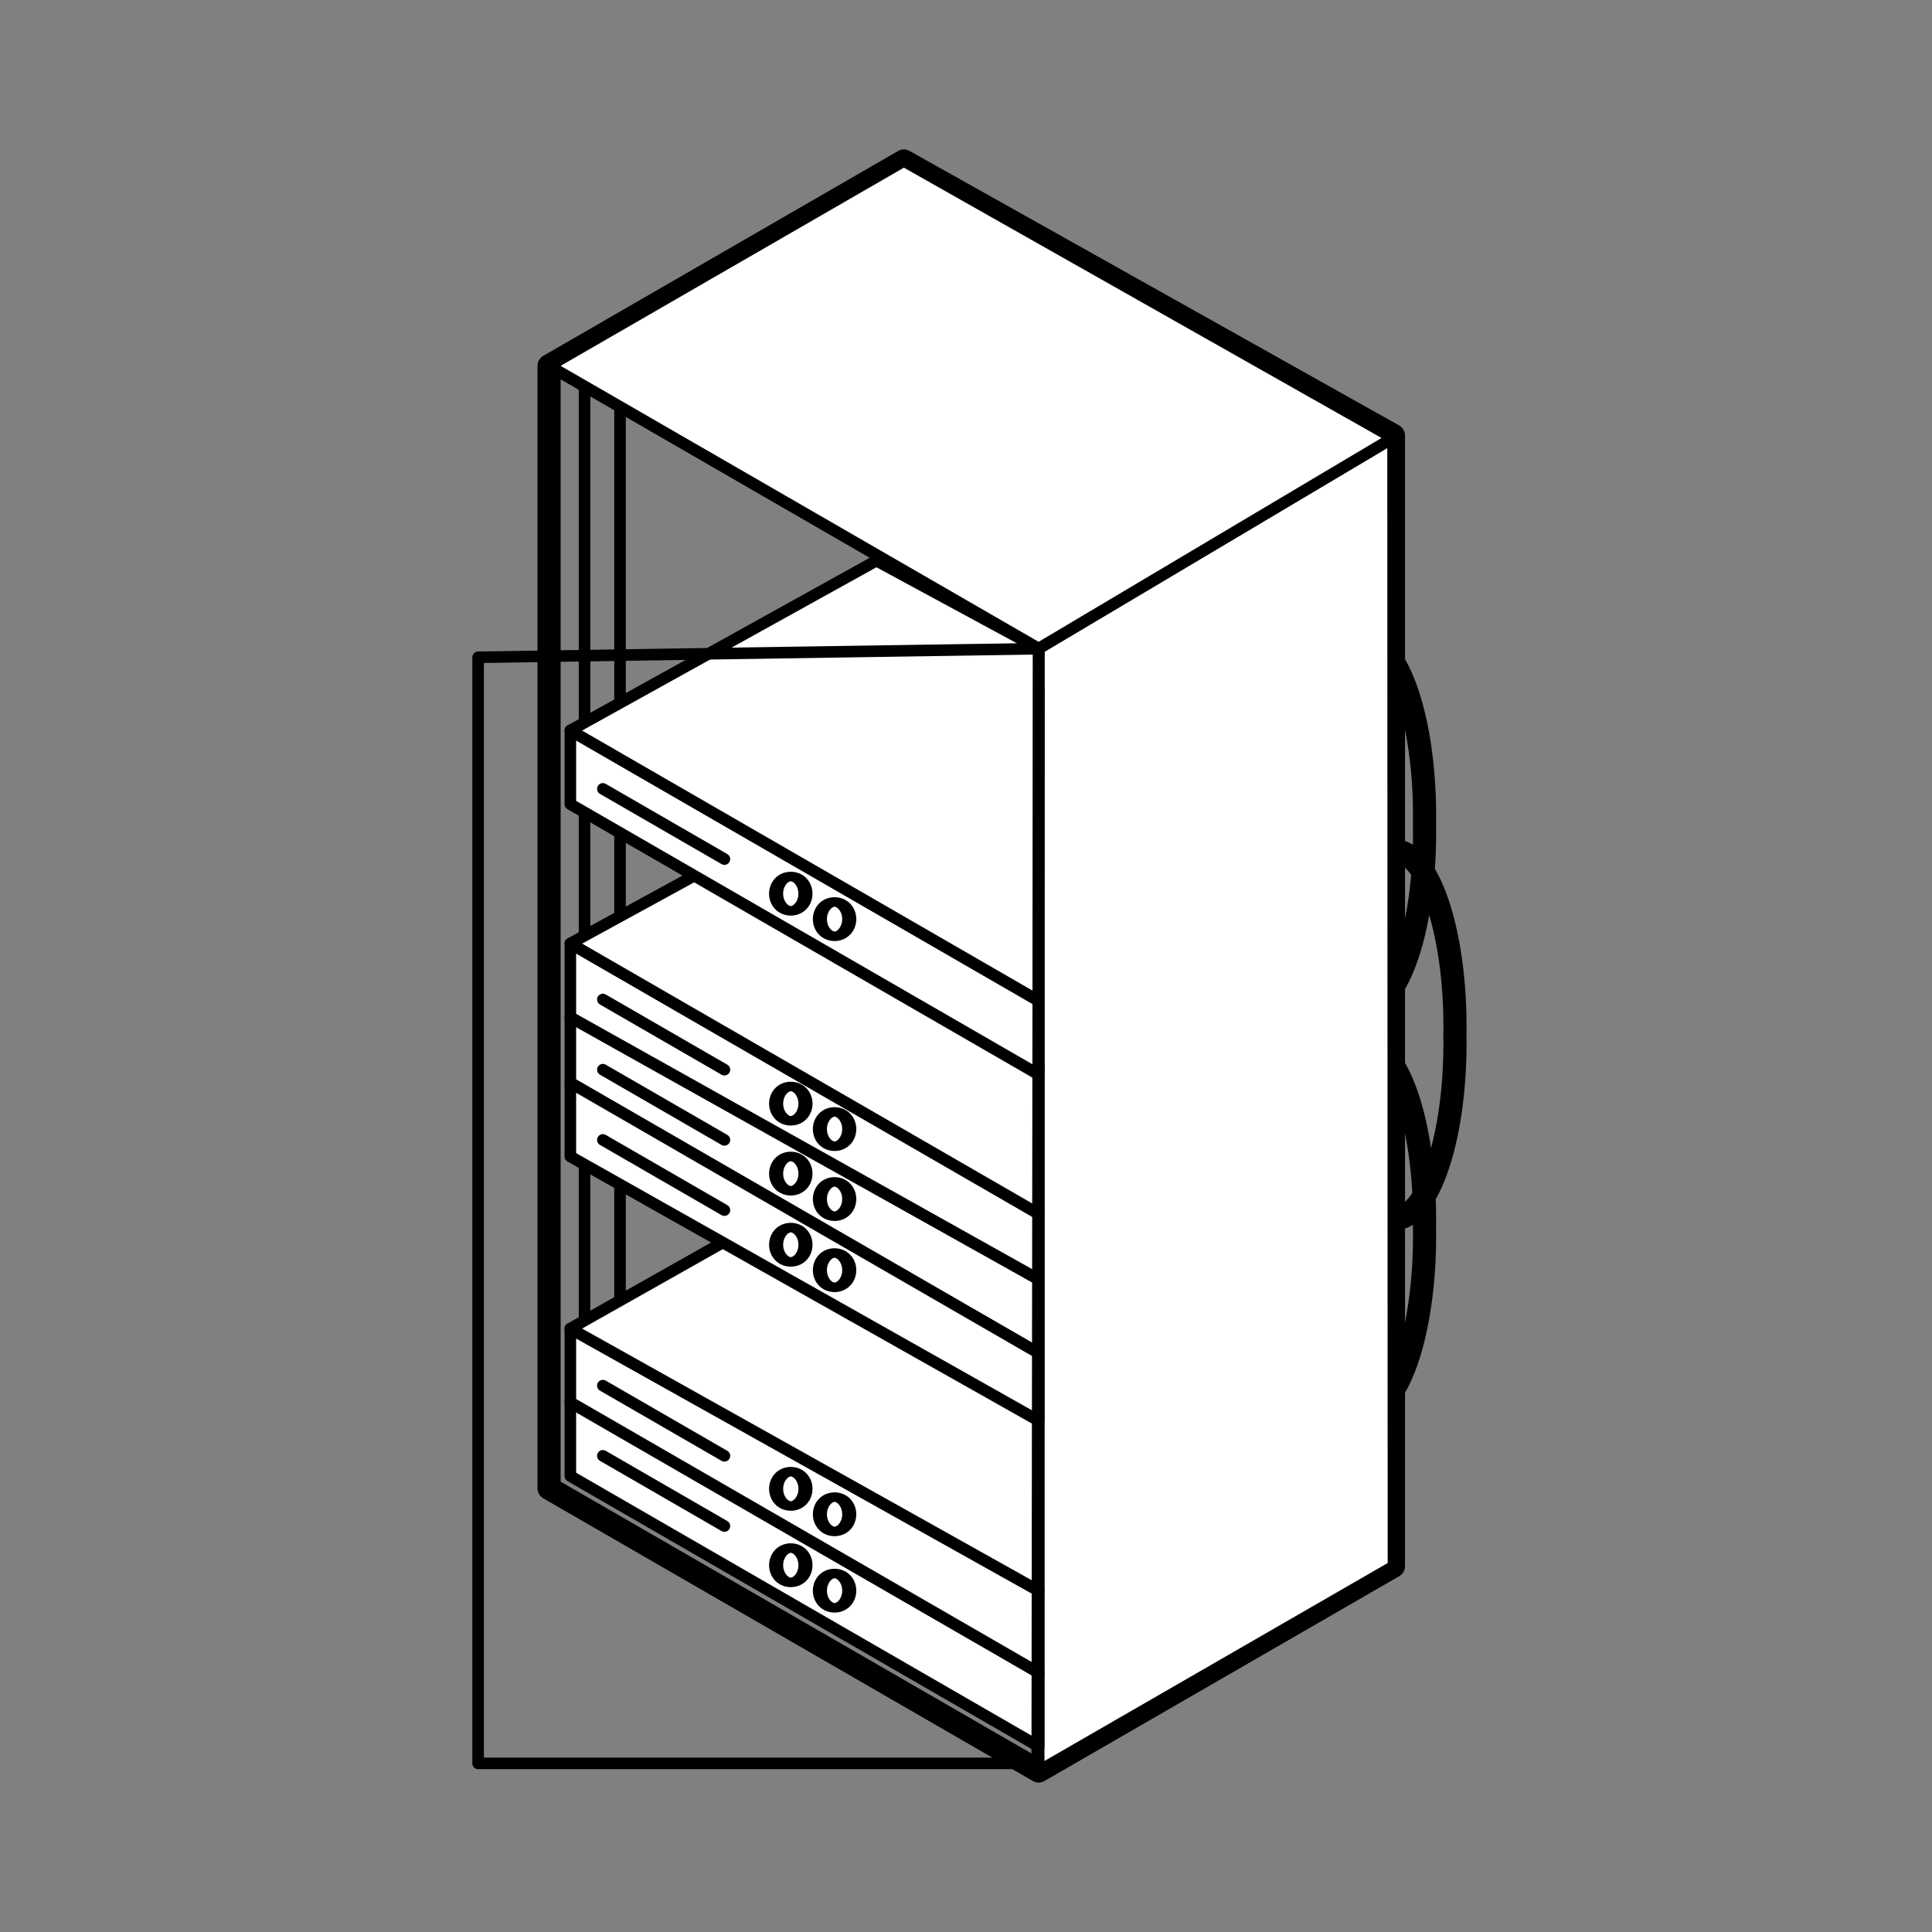 <svg:svg xmlns:dc="http://purl.org/dc/elements/1.1/" xmlns:ns1="http://sodipodi.sourceforge.net/DTD/sodipodi-0.dtd" xmlns:ns2="http://www.inkscape.org/namespaces/inkscape" xmlns:ns4="http://creativecommons.org/ns#" xmlns:rdf="http://www.w3.org/1999/02/22-rdf-syntax-ns#" xmlns:svg="http://www.w3.org/2000/svg" height="835.515" id="svg2" version="1.0" viewBox="-204.265 -64.633 835.515 835.515" width="835.515" ns1:docname="servers-outline.svg" ns1:version="0.32" ns2:export-filename="I:\Documents and Settings\Eric\Bureau\servers.png" ns2:export-xdpi="16.311277" ns2:export-ydpi="16.311277" ns2:output_extension="org.inkscape.output.svg.inkscape" ns2:version="0.45+devel+devel">
  <svg:rect x="-204.265" y="-64.633" width="835.515" height="835.515" fill="#808080" stroke="none"/>
  <ns1:namedview bordercolor="#666666" borderopacity="1.0" gridtolerance="10" id="base" pagecolor="#ffffff" showgrid="true" showguides="true" ns2:current-layer="layer1" ns2:cx="-955.34784" ns2:cy="289.61768" ns2:document-units="px" ns2:guide-bbox="true" ns2:object-nodes="false" ns2:pageopacity="0.0" ns2:pageshadow="2" ns2:snap-global="false" ns2:window-height="968" ns2:window-width="1280" ns2:window-x="-4" ns2:window-y="-4" ns2:zoom="0.19504736">
    <ns2:grid enabled="true" id="grid2388" type="axonomgrid" units="mm" visible="true" />
  </ns1:namedview>
  <svg:g id="layer1" transform="translate(-304.36 -.315)" ns2:groupmode="layer" ns2:label="Calque 1">
    <svg:path d="m490.98 5.315l-153.43 88.583v485.43l211.73 122.24 153.43-88.58v-488.97l-211.73-118.71z" id="path3284" style="stroke-linejoin:round;stroke:#000000;stroke-linecap:round;stroke-width:10;fill:none" />
    <svg:path d="m337.55 579.33l211.73 122.24v-485.43l-211.73-122.24v485.43z" id="path3232" style="stroke-linejoin:round;stroke:#000000;stroke-linecap:round;stroke-width:5;fill:none" ns1:nodetypes="ccccc" />
    <svg:path d="m1472.9 609.45a30.686 88.583 0 1 1 -61.3 0 30.686 88.583 0 1 1 61.3 0z" id="path3266" style="stroke-linejoin:round;stroke:#000000;stroke-linecap:round;stroke-width:11.672;fill:none" transform="matrix(.857 0 0 .857 -546.14 -230.21)" ns1:cx="1442.2391" ns1:cy="609.44879" ns1:rx="30.68594" ns1:ry="88.58268" ns1:type="arc" />
    <svg:path d="m1472.9 609.45a30.686 88.583 0 1 1 -61.3 0 30.686 88.583 0 1 1 61.3 0z" id="path3270" style="stroke-linejoin:round;stroke:#000000;stroke-linecap:round;stroke-width:11.672;fill:none" transform="matrix(.857 0 0 .857 -546.14 -55.627)" ns1:cx="1442.2391" ns1:cy="609.44879" ns1:rx="30.68594" ns1:ry="88.58268" ns1:type="arc" />
    <svg:path d="m1472.9 609.45a30.686 88.583 0 1 1 -61.3 0 30.686 88.583 0 1 1 61.3 0z" id="path3268" style="stroke-linejoin:round;stroke:#000000;stroke-linecap:round;stroke-width:11.672;fill:none" transform="matrix(.857 0 0 .857 -532.99 -139.12)" ns1:cx="1442.2391" ns1:cy="609.44879" ns1:rx="30.68594" ns1:ry="88.58268" ns1:type="arc" />
    <svg:path d="m702.54 125.03l0.17 488.05-153.43 88.49v-485.43l153.26-91.11z" id="path3234" style="stroke-linejoin:round;fill-rule:evenodd;stroke:#000000;stroke-linecap:round;stroke-width:5;fill:#ffffff" ns1:nodetypes="ccccc" />
    <svg:path d="m352.89 573.36l15.34-1.12v-464.17l-15.34-8.857v474.15z" id="path3240" style="stroke-linejoin:round;stroke:#000000;stroke-linecap:round;stroke-width:5;fill:none" ns1:nodetypes="ccccc" />
    <svg:path d="m346.75 574.02l202.53 116.92v-31.88l-202.53-116.93v31.89z" id="path3244" style="stroke-linejoin:round;fill-rule:evenodd;stroke:#000000;stroke-linecap:round;stroke-width:5;fill:#ffffff" ns1:nodetypes="ccccc" />
    <svg:path d="m346.75 542.13l202.53 116.93v-35.44l-202.53-113.38v31.89z" id="path3246" style="stroke-linejoin:round;fill-rule:evenodd;stroke:#000000;stroke-linecap:round;stroke-width:5;fill:#ffffff" ns1:nodetypes="ccccc" />
    <svg:path d="m346.75 510.24l202.53-114.33v227.71l-202.53-113.38z" id="path3286" style="stroke-linejoin:round;fill-rule:evenodd;stroke:#000000;stroke-linecap:round;stroke-width:5;fill:#ffffff" ns1:nodetypes="cccc" />
    <svg:path d="m346.75 403.94l202.53 116.93v-31.89l-202.53-113.39v28.35z" id="path3260" style="stroke-linejoin:round;fill-rule:evenodd;stroke:#000000;stroke-linecap:round;stroke-width:5;fill:#ffffff" ns1:nodetypes="ccccc" />
    <svg:path d="m346.75 375.59l202.53 113.39v-28.35l-202.53-116.93v31.89z" id="path3252" style="stroke-linejoin:round;fill-rule:evenodd;stroke:#000000;stroke-linecap:round;stroke-width:5;fill:#ffffff" ns1:nodetypes="ccccc" />
    <svg:path d="m346.75 343.7l202.53-110.78v227.71l-202.53-116.93z" id="path3254" style="stroke-linejoin:round;fill-rule:evenodd;stroke:#000000;stroke-linecap:round;stroke-width:5;fill:#ffffff" ns1:nodetypes="cccc" />
    <svg:path d="m346.75 283.46l202.53 116.93v-31.89l-202.53-116.93v31.89z" id="path3256" style="stroke-linejoin:round;fill-rule:evenodd;stroke:#000000;stroke-linecap:round;stroke-width:5;fill:#ffffff" ns1:nodetypes="ccccc" />
    <svg:path d="m346.75 251.57l132.35-73.41 70.18 37.98v152.36l-202.53-116.93z" id="path3258" style="stroke-linejoin:round;fill-rule:evenodd;stroke:#000000;stroke-linecap:round;stroke-width:5;fill:#ffffff" ns1:nodetypes="ccccc" />
    <svg:path d="m337.55 93.898l153.43-88.583 211.56 119.72-153.26 91.1-211.73-122.24z" id="path3230" style="stroke-linejoin:round;fill-rule:evenodd;stroke:#000000;stroke-linecap:round;stroke-width:5;fill:#ffffff" ns1:nodetypes="ccccc" />
    <svg:path d="m346.75 435.83l202.53 114.26v-29.22l-202.53-116.93v31.89z" id="path3264" style="stroke-linejoin:round;fill-rule:evenodd;stroke:#000000;stroke-linecap:round;stroke-width:5;fill:#ffffff" ns1:nodetypes="ccccc" />
    <svg:path d="m360.8 276.84l52.58 30.36" id="path3272" style="stroke-linejoin:round;stroke:#000000;stroke-linecap:round;stroke-width:5;fill:none" ns1:nodetypes="cc" />
    <svg:path d="m360.8 367.92l52.58 30.36" id="path3274" style="stroke-linejoin:round;stroke:#000000;stroke-linecap:round;stroke-width:5;fill:none" ns1:nodetypes="cc" />
    <svg:path d="m360.8 398.28l52.58 30.37" id="path3276" style="stroke-linejoin:round;stroke:#000000;stroke-linecap:round;stroke-width:5;fill:none" ns1:nodetypes="cc" />
    <svg:path d="m360.8 428.65l52.58 30.36" id="path3278" style="stroke-linejoin:round;stroke:#000000;stroke-linecap:round;stroke-width:5;fill:none" ns1:nodetypes="cc" />
    <svg:path d="m360.8 534.91l52.58 30.36" id="path3280" style="stroke-linejoin:round;stroke:#000000;stroke-linecap:round;stroke-width:5;fill:none" ns1:nodetypes="cc" />
    <svg:path d="m360.8 565.27l52.58 30.37" id="path3282" style="stroke-linejoin:round;stroke:#000000;stroke-linecap:round;stroke-width:5;fill:none" ns1:nodetypes="cc" />
    <svg:g id="g3332" transform="translate(-647.47 -235.38)">
      <svg:g id="g3300">
        <svg:path d="m552.35 507.58a7.671 4.429 0 1 1 -15.35 0 7.671 4.429 0 1 1 15.35 0z" id="path3288" style="stroke-linejoin:round;stroke:#000000;stroke-linecap:round;stroke-width:4.254;fill:#ffffff" transform="matrix(0 -.966 1.431 0 363.2 1083.7)" ns1:cx="544.67542" ns1:cy="507.5787" ns1:rx="7.6714849" ns1:ry="4.4291339" ns1:type="arc" ns2:export-filename="I:\Documents and Settings\Eric\Bureau\techicons.png" ns2:export-xdpi="61.308788" ns2:export-ydpi="61.308788" />
        <svg:path d="m552.35 507.58a7.671 4.429 0 1 1 -15.35 0 7.671 4.429 0 1 1 15.35 0z" id="path3290" style="stroke-linejoin:round;stroke:#000000;stroke-linecap:round;stroke-width:4.254;fill:#ffffff" transform="matrix(0 -.966 1.431 0 382.14 1094.7)" ns1:cx="544.67542" ns1:cy="507.5787" ns1:rx="7.6714849" ns1:ry="4.4291339" ns1:type="arc" ns2:export-filename="I:\Documents and Settings\Eric\Bureau\techicons.png" ns2:export-xdpi="61.308788" ns2:export-ydpi="61.308788" />
      </svg:g>
    </svg:g>
    <svg:g id="g3296" transform="translate(-717.6 -209.48)">
      <svg:path d="m552.35 507.58a7.671 4.429 0 1 1 -15.35 0 7.671 4.429 0 1 1 15.35 0z" id="path3292" style="stroke-linejoin:round;stroke:#000000;stroke-linecap:round;stroke-width:4.254;fill:#ffffff" transform="matrix(0 -.966 1.431 0 433.34 1148.6)" ns1:cx="544.67542" ns1:cy="507.5787" ns1:rx="7.6714849" ns1:ry="4.4291339" ns1:type="arc" ns2:export-filename="I:\Documents and Settings\Eric\Bureau\techicons.png" ns2:export-xdpi="61.308788" ns2:export-ydpi="61.308788" />
      <svg:path d="m552.35 507.58a7.671 4.429 0 1 1 -15.35 0 7.671 4.429 0 1 1 15.35 0z" id="path3294" style="stroke-linejoin:round;stroke:#000000;stroke-linecap:round;stroke-width:4.254;fill:#ffffff" transform="matrix(0 -.966 1.431 0 452.27 1159.6)" ns1:cx="544.67542" ns1:cy="507.5787" ns1:rx="7.6714849" ns1:ry="4.4291339" ns1:type="arc" ns2:export-filename="I:\Documents and Settings\Eric\Bureau\techicons.png" ns2:export-xdpi="61.308788" ns2:export-ydpi="61.308788" />
    </svg:g>
    <svg:g id="g3308" transform="translate(-717.6 -179.22)">
      <svg:path d="m552.35 507.58a7.671 4.429 0 1 1 -15.35 0 7.671 4.429 0 1 1 15.35 0z" id="path3310" style="stroke-linejoin:round;stroke:#000000;stroke-linecap:round;stroke-width:4.254;fill:#ffffff" transform="matrix(0 -.966 1.431 0 433.34 1148.6)" ns1:cx="544.67542" ns1:cy="507.5787" ns1:rx="7.6714849" ns1:ry="4.4291339" ns1:type="arc" ns2:export-filename="I:\Documents and Settings\Eric\Bureau\techicons.png" ns2:export-xdpi="61.308788" ns2:export-ydpi="61.308788" />
      <svg:path d="m552.35 507.58a7.671 4.429 0 1 1 -15.35 0 7.671 4.429 0 1 1 15.35 0z" id="path3312" style="stroke-linejoin:round;stroke:#000000;stroke-linecap:round;stroke-width:4.254;fill:#ffffff" transform="matrix(0 -.966 1.431 0 452.27 1159.6)" ns1:cx="544.67542" ns1:cy="507.5787" ns1:rx="7.6714849" ns1:ry="4.4291339" ns1:type="arc" ns2:export-filename="I:\Documents and Settings\Eric\Bureau\techicons.png" ns2:export-xdpi="61.308788" ns2:export-ydpi="61.308788" />
    </svg:g>
    <svg:g id="g3314" transform="translate(-717.6 -148.46)">
      <svg:path d="m552.35 507.58a7.671 4.429 0 1 1 -15.35 0 7.671 4.429 0 1 1 15.35 0z" id="path3316" style="stroke-linejoin:round;stroke:#000000;stroke-linecap:round;stroke-width:4.254;fill:#ffffff" transform="matrix(0 -.966 1.431 0 433.34 1148.6)" ns1:cx="544.67542" ns1:cy="507.5787" ns1:rx="7.6714849" ns1:ry="4.4291339" ns1:type="arc" ns2:export-filename="I:\Documents and Settings\Eric\Bureau\techicons.png" ns2:export-xdpi="61.308788" ns2:export-ydpi="61.308788" />
      <svg:path d="m552.35 507.58a7.671 4.429 0 1 1 -15.35 0 7.671 4.429 0 1 1 15.35 0z" id="path3318" style="stroke-linejoin:round;stroke:#000000;stroke-linecap:round;stroke-width:4.254;fill:#ffffff" transform="matrix(0 -.966 1.431 0 452.27 1159.6)" ns1:cx="544.67542" ns1:cy="507.5787" ns1:rx="7.6714849" ns1:ry="4.4291339" ns1:type="arc" ns2:export-filename="I:\Documents and Settings\Eric\Bureau\techicons.png" ns2:export-xdpi="61.308788" ns2:export-ydpi="61.308788" />
    </svg:g>
    <svg:g id="g3320" transform="translate(-717.6 -42.896)">
      <svg:path d="m552.35 507.58a7.671 4.429 0 1 1 -15.35 0 7.671 4.429 0 1 1 15.35 0z" id="path3322" style="stroke-linejoin:round;stroke:#000000;stroke-linecap:round;stroke-width:4.254;fill:#ffffff" transform="matrix(0 -.966 1.431 0 433.34 1148.6)" ns1:cx="544.67542" ns1:cy="507.5787" ns1:rx="7.6714849" ns1:ry="4.4291339" ns1:type="arc" ns2:export-filename="I:\Documents and Settings\Eric\Bureau\techicons.png" ns2:export-xdpi="61.308788" ns2:export-ydpi="61.308788" />
      <svg:path d="m552.35 507.58a7.671 4.429 0 1 1 -15.35 0 7.671 4.429 0 1 1 15.35 0z" id="path3324" style="stroke-linejoin:round;stroke:#000000;stroke-linecap:round;stroke-width:4.254;fill:#ffffff" transform="matrix(0 -.966 1.431 0 452.27 1159.6)" ns1:cx="544.67542" ns1:cy="507.5787" ns1:rx="7.6714849" ns1:ry="4.4291339" ns1:type="arc" ns2:export-filename="I:\Documents and Settings\Eric\Bureau\techicons.png" ns2:export-xdpi="61.308788" ns2:export-ydpi="61.308788" />
    </svg:g>
    <svg:g id="g3326" transform="translate(-717.6 -9.861)">
      <svg:path d="m552.35 507.58a7.671 4.429 0 1 1 -15.35 0 7.671 4.429 0 1 1 15.35 0z" id="path3328" style="stroke-linejoin:round;stroke:#000000;stroke-linecap:round;stroke-width:4.254;fill:#ffffff" transform="matrix(0 -.966 1.431 0 433.34 1148.6)" ns1:cx="544.67542" ns1:cy="507.5787" ns1:rx="7.6714849" ns1:ry="4.4291339" ns1:type="arc" ns2:export-filename="I:\Documents and Settings\Eric\Bureau\techicons.png" ns2:export-xdpi="61.308788" ns2:export-ydpi="61.308788" />
      <svg:path d="m552.35 507.58a7.671 4.429 0 1 1 -15.35 0 7.671 4.429 0 1 1 15.35 0z" id="path3330" style="stroke-linejoin:round;stroke:#000000;stroke-linecap:round;stroke-width:4.254;fill:#ffffff" transform="matrix(0 -.966 1.431 0 452.27 1159.6)" ns1:cx="544.67542" ns1:cy="507.5787" ns1:rx="7.6714849" ns1:ry="4.4291339" ns1:type="arc" ns2:export-filename="I:\Documents and Settings\Eric\Bureau\techicons.png" ns2:export-xdpi="61.308788" ns2:export-ydpi="61.308788" />
    </svg:g>
    <svg:path d="m552.35 507.58a7.671 4.429 0 1 1 -15.35 0 7.671 4.429 0 1 1 15.35 0z" id="path3233" style="fill:none" transform="matrix(0 -2.498 3.701 0 -1436.7 1940.5)" ns1:cx="544.67542" ns1:cy="507.5787" ns1:rx="7.6714849" ns1:ry="4.4291339" ns1:type="arc" ns2:export-filename="I:\Documents and Settings\Eric\Bureau\techicons.png" ns2:export-xdpi="61.308788" ns2:export-ydpi="61.308788" />
    <svg:path d="m552.35 507.58a7.671 4.429 0 1 1 -15.35 0 7.671 4.429 0 1 1 15.35 0z" id="path3666" style="fill:none" transform="matrix(0 -2.498 3.701 0 -1436.7 1973.4)" ns1:cx="544.67542" ns1:cy="507.5787" ns1:rx="7.6714849" ns1:ry="4.4291339" ns1:type="arc" ns2:export-filename="I:\Documents and Settings\Eric\Bureau\techicons.png" ns2:export-xdpi="61.308788" ns2:export-ydpi="61.308788" />
    <svg:path d="m552.35 507.58a7.671 4.429 0 1 1 -15.35 0 7.671 4.429 0 1 1 15.35 0z" id="path3662" style="fill:none" transform="matrix(0 -2.498 3.701 0 -1417.9 1951.4)" ns1:cx="544.67542" ns1:cy="507.5787" ns1:rx="7.6714849" ns1:ry="4.4291339" ns1:type="arc" ns2:export-filename="I:\Documents and Settings\Eric\Bureau\techicons.png" ns2:export-xdpi="61.308788" ns2:export-ydpi="61.308788" />
    <svg:path d="m552.35 507.58a7.671 4.429 0 1 1 -15.35 0 7.671 4.429 0 1 1 15.35 0z" id="path3670" style="fill:none" transform="matrix(0 -2.498 3.701 0 -1417.8 1984.6)" ns1:cx="544.67542" ns1:cy="507.5787" ns1:rx="7.6714849" ns1:ry="4.4291339" ns1:type="arc" ns2:export-filename="I:\Documents and Settings\Eric\Bureau\techicons.png" ns2:export-xdpi="61.308788" ns2:export-ydpi="61.308788" />
    <svg:path d="m552.35 507.58a7.671 4.429 0 1 1 -15.35 0 7.671 4.429 0 1 1 15.35 0z" id="path3674" style="fill:none" transform="matrix(0 -2.498 3.701 0 -1417.8 1846.1)" ns1:cx="544.67542" ns1:cy="507.5787" ns1:rx="7.6714849" ns1:ry="4.4291339" ns1:type="arc" ns2:export-filename="I:\Documents and Settings\Eric\Bureau\techicons.png" ns2:export-xdpi="61.308788" ns2:export-ydpi="61.308788" />
    <svg:path d="m552.35 507.58a7.671 4.429 0 1 1 -15.35 0 7.671 4.429 0 1 1 15.35 0z" id="path3678" style="fill:none" transform="matrix(0 -2.498 3.701 0 -1436.8 1835)" ns1:cx="544.67542" ns1:cy="507.5787" ns1:rx="7.6714849" ns1:ry="4.4291339" ns1:type="arc" ns2:export-filename="I:\Documents and Settings\Eric\Bureau\techicons.png" ns2:export-xdpi="61.308788" ns2:export-ydpi="61.308788" />
    <svg:path d="m552.35 507.58a7.671 4.429 0 1 1 -15.35 0 7.671 4.429 0 1 1 15.35 0z" id="path3682" style="fill:none" transform="matrix(0 -2.498 3.701 0 -1417.8 1815.1)" ns1:cx="544.67542" ns1:cy="507.5787" ns1:rx="7.6714849" ns1:ry="4.4291339" ns1:type="arc" ns2:export-filename="I:\Documents and Settings\Eric\Bureau\techicons.png" ns2:export-xdpi="61.308788" ns2:export-ydpi="61.308788" />
    <svg:path d="m552.35 507.58a7.671 4.429 0 1 1 -15.35 0 7.671 4.429 0 1 1 15.35 0z" id="path3686" style="fill:none" transform="matrix(0 -2.498 3.701 0 -1436.7 1804.3)" ns1:cx="544.67542" ns1:cy="507.5787" ns1:rx="7.6714849" ns1:ry="4.4291339" ns1:type="arc" ns2:export-filename="I:\Documents and Settings\Eric\Bureau\techicons.png" ns2:export-xdpi="61.308788" ns2:export-ydpi="61.308788" />
    <svg:path d="m552.35 507.58a7.671 4.429 0 1 1 -15.35 0 7.671 4.429 0 1 1 15.35 0z" id="path3690" style="fill:none" transform="matrix(0 -2.498 3.701 0 -1436.7 1774.2)" ns1:cx="544.67542" ns1:cy="507.5787" ns1:rx="7.6714849" ns1:ry="4.4291339" ns1:type="arc" ns2:export-filename="I:\Documents and Settings\Eric\Bureau\techicons.png" ns2:export-xdpi="61.308788" ns2:export-ydpi="61.308788" />
    <svg:path d="m552.35 507.58a7.671 4.429 0 1 1 -15.35 0 7.671 4.429 0 1 1 15.35 0z" id="path3694" style="fill:none" transform="matrix(0 -2.498 3.701 0 -1417.8 1784.9)" ns1:cx="544.67542" ns1:cy="507.5787" ns1:rx="7.6714849" ns1:ry="4.4291339" ns1:type="arc" ns2:export-filename="I:\Documents and Settings\Eric\Bureau\techicons.png" ns2:export-xdpi="61.308788" ns2:export-ydpi="61.308788" />
    <svg:path d="m552.35 507.58a7.671 4.429 0 1 1 -15.35 0 7.671 4.429 0 1 1 15.35 0z" id="path3698" style="fill:none" transform="matrix(0 -2.498 3.701 0 -1417.9 1694.1)" ns1:cx="544.67542" ns1:cy="507.5787" ns1:rx="7.6714849" ns1:ry="4.4291339" ns1:type="arc" ns2:export-filename="I:\Documents and Settings\Eric\Bureau\techicons.png" ns2:export-xdpi="61.308788" ns2:export-ydpi="61.308788" />
    <svg:path d="m552.35 507.58a7.671 4.429 0 1 1 -15.35 0 7.671 4.429 0 1 1 15.35 0z" id="path3702" style="fill:none" transform="matrix(0 -2.498 3.701 0 -1436.7 1683.2)" ns1:cx="544.67542" ns1:cy="507.5787" ns1:rx="7.6714849" ns1:ry="4.4291339" ns1:type="arc" ns2:export-filename="I:\Documents and Settings\Eric\Bureau\techicons.png" ns2:export-xdpi="61.308788" ns2:export-ydpi="61.308788" />
    <svg:path d="m549.3 216.23l-242.44 3.7v478.34h241.8l0.64-482.04z" id="path3347" style="stroke-linejoin:round;stroke:#000000;stroke-linecap:round;stroke-width:5;fill:none" ns1:nodetypes="ccccc" />
  </svg:g>
</svg:svg>
